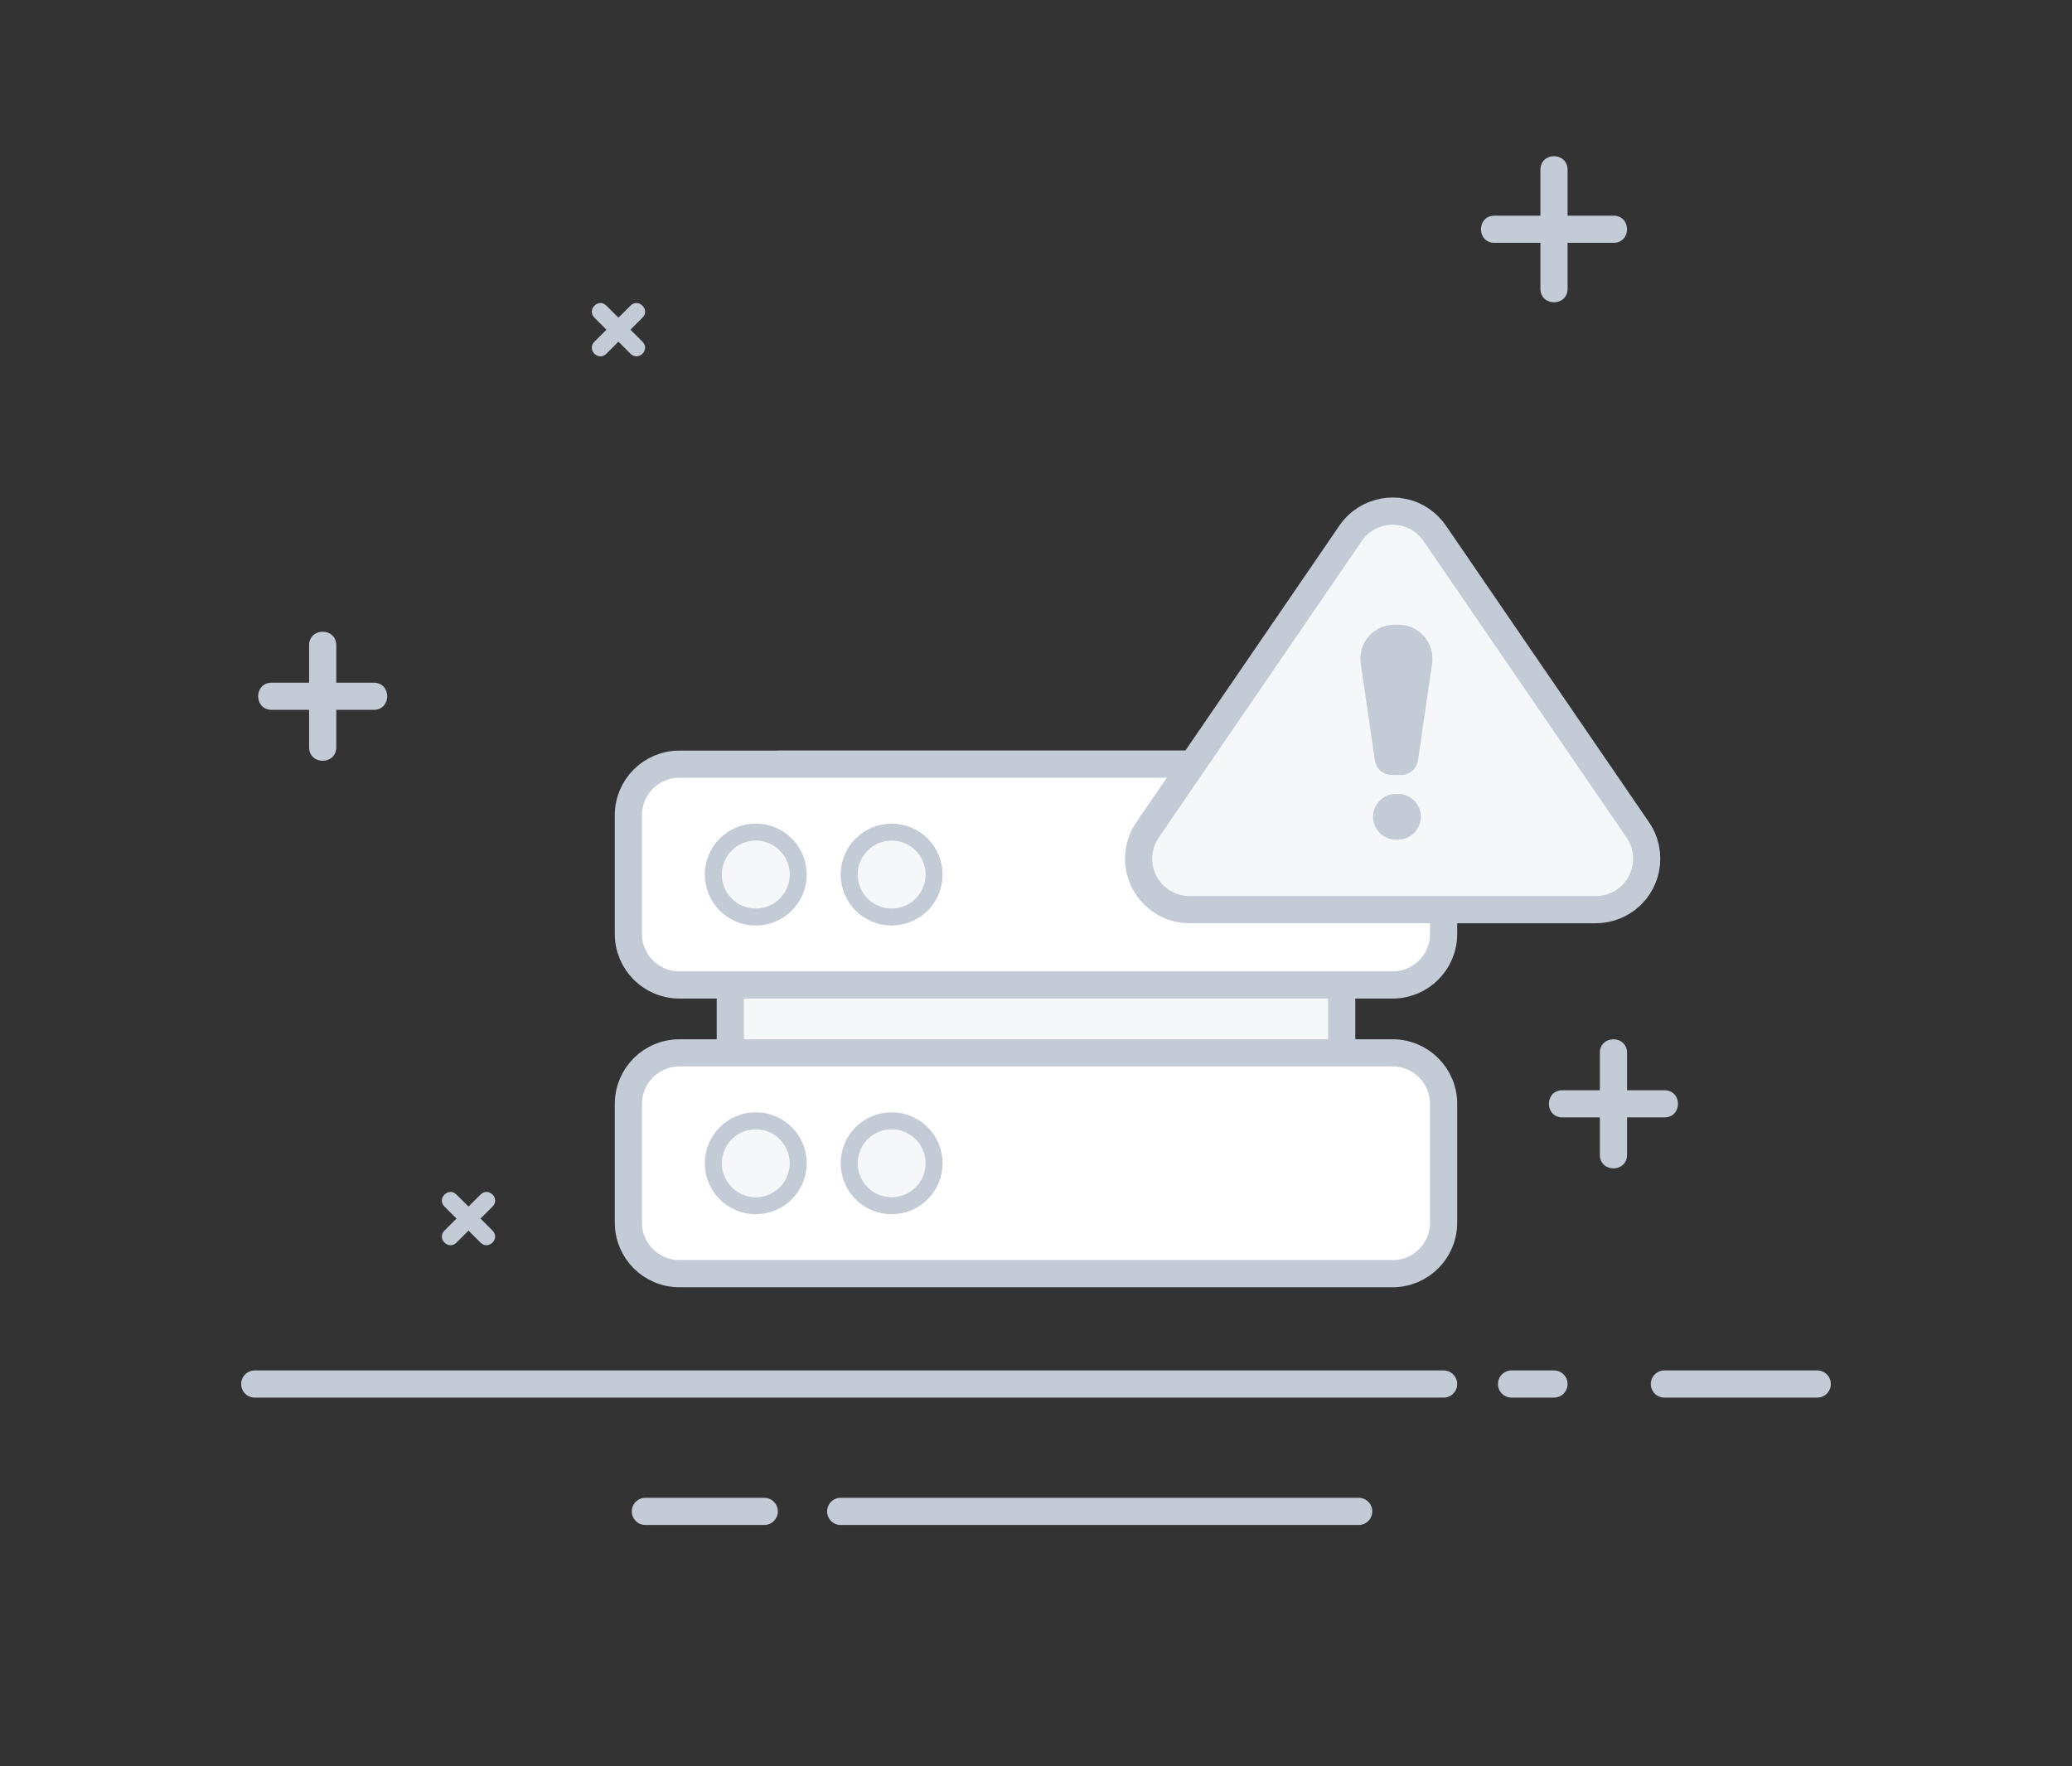 <?xml version="1.0" encoding="UTF-8"?>
<svg width="122px" height="104px" viewBox="0 0 122 104" version="1.1" xmlns="http://www.w3.org/2000/svg" xmlns:xlink="http://www.w3.org/1999/xlink">
    <rect x="0" y="0" width="122" height="104" fill="#333333" stroke="none"/>
    <!-- Generator: Sketch 55 (78076) - https://sketchapp.com -->
    <title>服务器异常</title>
    <desc>Created with Sketch.</desc>
    <g id="Page-1" stroke="none" stroke-width="1" fill="none" fill-rule="evenodd">
        <g id="空白页" transform="translate(-502, -508)">
            <g id="服务器异常" transform="translate(502, 508)">
                <g id="分组-2">
                    <g id="背景/线" fill="#C3CBD6">
                        <g id="-">
                            <g id="编组" transform="translate(14.2, 9.2)" fill-rule="nonzero">
                                <path d="M0.8,73.1 C0.358,73.1 -5.68434189e-14,72.742 -5.68434189e-14,72.3 C-5.68434189e-14,71.858 0.358,71.5 0.8,71.5 L70.8,71.5 C71.242,71.5 71.6,71.858 71.6,72.3 C71.6,72.742 71.242,73.1 70.8,73.1 L0.8,73.1 Z M74.8,73.1 C74.358,73.1 74,72.742 74,72.3 C74,71.858 74.358,71.5 74.8,71.5 L77.3,71.5 C77.742,71.5 78.1,71.858 78.1,72.3 C78.1,72.742 77.742,73.1 77.3,73.1 L74.8,73.1 Z M83.8,73.1 C83.358,73.1 83,72.742 83,72.3 C83,71.858 83.358,71.5 83.8,71.5 L92.8,71.5 C93.242,71.5 93.6,71.858 93.6,72.3 C93.6,72.742 93.242,73.1 92.8,73.1 L83.8,73.1 Z M23.8,80.6 C23.358,80.6 23,80.242 23,79.8 C23,79.358 23.358,79 23.8,79 L30.8,79 C31.242,79 31.6,79.358 31.6,79.8 C31.6,80.242 31.242,80.6 30.8,80.6 L23.8,80.6 Z M35.3,80.6 C34.858,80.6 34.5,80.242 34.5,79.8 C34.5,79.358 34.858,79 35.3,79 L65.8,79 C66.242,79 66.6,79.358 66.6,79.8 C66.6,80.242 66.242,80.6 65.8,80.6 L35.3,80.6 Z M80,52.8 C80,51.733 81.6,51.733 81.6,52.8 L81.6,55.8 C81.6,56.242 81.242,56.6 80.8,56.6 L77.8,56.6 C76.733,56.6 76.733,55 77.8,55 L80,55 L80,52.8 Z M81.6,58.8 C81.6,59.867 80,59.867 80,58.8 L80,55.8 C80,55.358 80.358,55 80.8,55 L83.8,55 C84.867,55 84.867,56.6 83.8,56.6 L81.6,56.6 L81.6,58.8 Z M4,28.8 C4,27.733 5.6,27.733 5.6,28.8 L5.6,31.8 C5.6,32.242 5.242,32.6 4.8,32.6 L1.8,32.6 C0.733,32.6 0.733,31 1.8,31 L4,31 L4,28.8 Z M78.1,3.5 L80.8,3.5 C81.867,3.5 81.867,5.1 80.8,5.1 L78.1,5.1 L78.1,7.8 C78.1,8.867 76.5,8.867 76.5,7.8 L76.5,5.1 L73.8,5.1 C72.733,5.1 72.733,3.5 73.8,3.5 L76.5,3.5 L76.5,0.8 C76.5,-0.267 78.1,-0.267 78.1,0.8 L78.1,3.5 Z M5.6,34.8 C5.6,35.867 4,35.867 4,34.8 L4,31.8 C4,31.358 4.358,31 4.8,31 L7.8,31 C8.867,31 8.867,32.6 7.8,32.6 L5.6,32.6 L5.6,34.8 Z" id="Path-2"></path>
                                <path d="M14.093,61.143 C14.564,60.672 15.271,61.379 14.8,61.85 L13.739,62.911 C13.544,63.106 13.227,63.106 13.032,62.911 L11.972,61.85 C11.5,61.379 12.207,60.672 12.679,61.143 L13.386,61.85 L14.093,61.143 Z M12.679,63.972 C12.207,64.443 11.5,63.736 11.972,63.264 L13.032,62.204 C13.227,62.009 13.544,62.009 13.739,62.204 L14.8,63.264 C15.271,63.736 14.564,64.443 14.093,63.972 L13.386,63.264 L12.679,63.972 Z M22.921,8.8 C23.393,8.329 24.1,9.036 23.628,9.507 L22.568,10.568 C22.373,10.763 22.056,10.763 21.861,10.568 L20.8,9.507 C20.329,9.036 21.036,8.329 21.507,8.8 L22.214,9.507 L22.921,8.8 Z M21.507,11.628 C21.036,12.1 20.329,11.393 20.8,10.921 L21.861,9.861 C22.056,9.665 22.373,9.665 22.568,9.861 L23.628,10.921 C24.1,11.393 23.393,12.1 22.921,11.628 L22.214,10.921 L21.507,11.628 Z" id="Path复制"></path>
                            </g>
                        </g>
                    </g>
                    <g id="分组" transform="translate(37, 28)">
                        <g id="分组-4" transform="translate(0, 17)" stroke="#C3CBD6">
                            <path d="M9,0 L39,0 C40.657,-3.04359188e-16 42,1.343 42,3 L42,26 C42,27.657 40.657,29 39,29 L9,29 C7.343,29 6,27.657 6,26 L6,3 C6,1.343 7.343,3.04359188e-16 9,0 Z" id="矩形" stroke-width="1.6" fill="#F5F7F9"></path>
                            <path d="M3,0 L45,0 C46.657,-3.04359188e-16 48,1.343 48,3 L48,10 C48,11.657 46.657,13 45,13 L3,13 C1.343,13 -9.21676495e-14,11.657 -9.23705556e-14,10 L-9.23705556e-14,3 C-9.25734618e-14,1.343 1.343,3.04359188e-16 3,0 Z M3,17 L45,17 C46.657,17 48,18.343 48,20 L48,27 C48,28.657 46.657,30 45,30 L3,30 C1.343,30 -4.59823717e-14,28.657 -4.61852778e-14,27 L-4.61852778e-14,20 C-4.63881839e-14,18.343 1.343,17 3,17 Z" id="矩形-copy-2" stroke-width="1.6" fill="#FFFFFF"></path>
                            <path d="M15.5,9 C14.119,9 13,7.881 13,6.5 C13,5.119 14.119,4 15.5,4 C16.881,4 18,5.119 18,6.5 C18,7.881 16.881,9 15.5,9 Z M7.5,9 C6.119,9 5,7.881 5,6.5 C5,5.119 6.119,4 7.5,4 C8.881,4 10,5.119 10,6.5 C10,7.881 8.881,9 7.5,9 Z M15.5,26 C14.119,26 13,24.881 13,23.5 C13,22.119 14.119,21 15.5,21 C16.881,21 18,22.119 18,23.5 C18,24.881 16.881,26 15.5,26 Z M7.5,26 C6.119,26 5,24.881 5,23.5 C5,22.119 6.119,21 7.5,21 C8.881,21 10,22.119 10,23.5 C10,24.881 8.881,26 7.5,26 Z" id="椭圆形-2" fill="#F5F7F9"></path>
                        </g>
                        <g id="分组-3" transform="translate(26, 0)">
                            <path d="M9.148,6.458 L29.956,10.354 C31.584,10.659 32.657,12.226 32.353,13.855 C32.241,14.449 31.953,14.996 31.525,15.424 L14.613,32.336 C13.442,33.507 11.542,33.507 10.371,32.336 C9.943,31.908 9.655,31.361 9.543,30.766 L5.647,9.959 C5.343,8.33 6.416,6.763 8.044,6.458 C8.409,6.39 8.783,6.39 9.148,6.458 Z" id="矩形" stroke="#C3CBD6" stroke-width="1.6" fill="#F5F7F9" transform="translate(19, 19.811) rotate(-315) translate(-19, -19.811) "></path>
                            <path d="M21.323,11.076 L20.49,16.779 C20.418,17.27 19.997,17.634 19.5,17.634 L18.944,17.634 C18.448,17.634 18.027,17.27 17.955,16.779 L17.121,11.076 C16.962,9.983 17.718,8.968 18.811,8.808 C18.907,8.794 19.004,8.787 19.1,8.787 L19.344,8.787 C20.449,8.787 21.344,9.682 21.344,10.787 C21.344,10.884 21.337,10.98 21.323,11.076 Z M19.31,21.443 L19.193,21.443 C18.449,21.443 17.845,20.84 17.845,20.095 L17.845,20.095 C17.845,19.351 18.449,18.748 19.193,18.748 L19.31,18.748 C20.055,18.748 20.658,19.351 20.658,20.095 L20.658,20.095 C20.658,20.84 20.055,21.443 19.31,21.443 Z" id="！" fill="#C3CBD6" fill-rule="nonzero"></path>
                        </g>
                    </g>
                </g>
            </g>
        </g>
    </g>
</svg>
